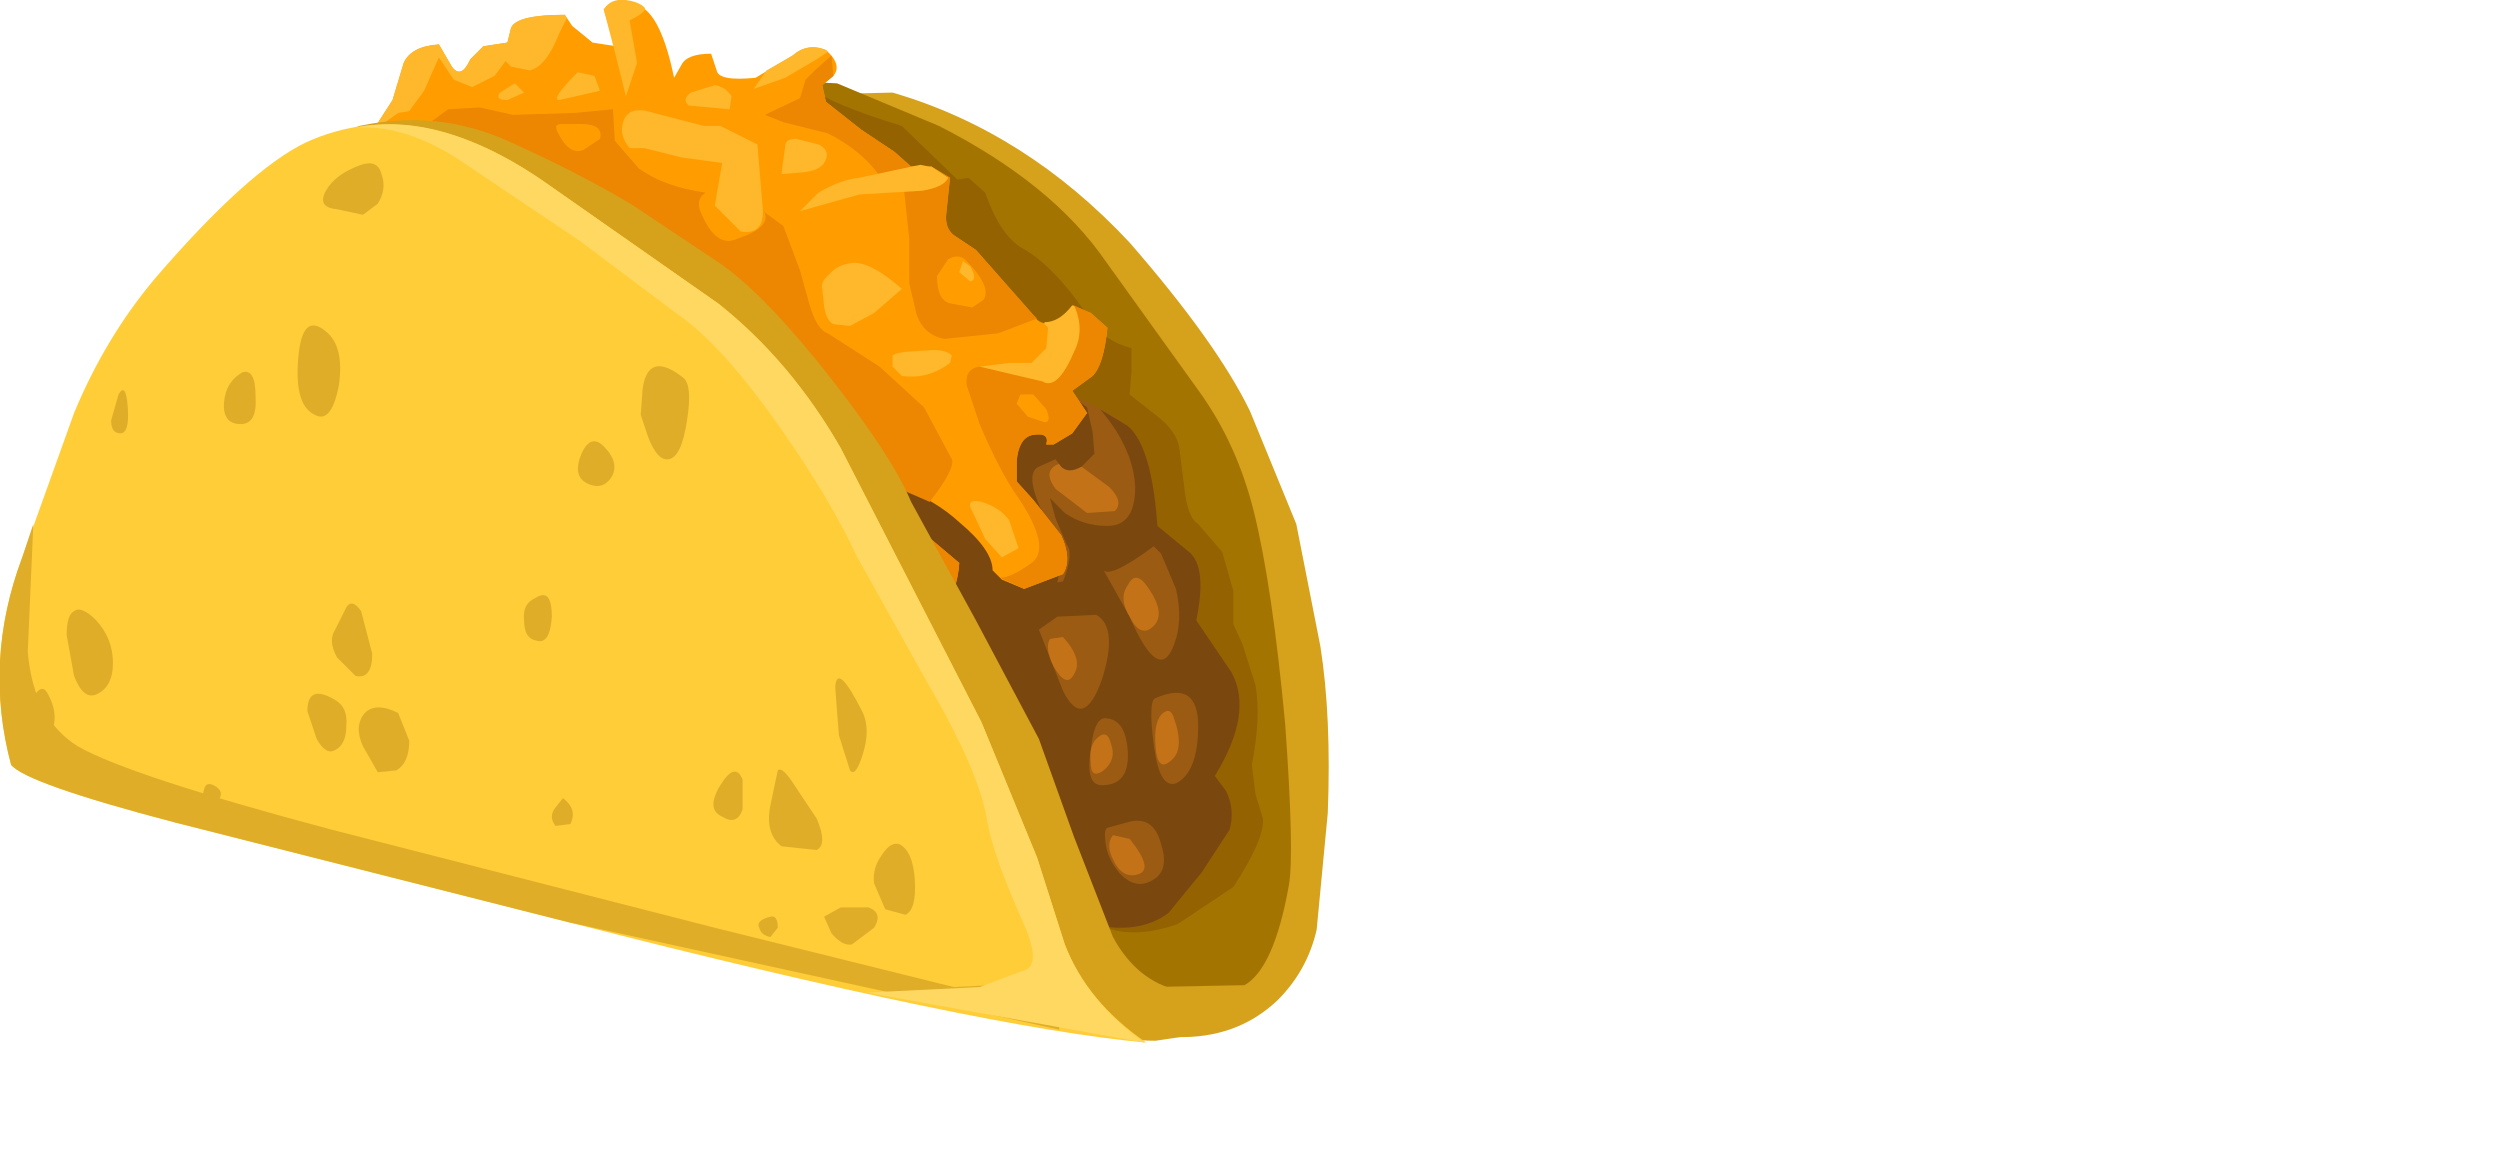 <?xml version="1.0" encoding="UTF-8" standalone="no"?>
<svg xmlns:xlink="http://www.w3.org/1999/xlink" height="31.7px" width="67.5px" xmlns="http://www.w3.org/2000/svg">
  <g transform="matrix(1.0, 0.0, 0.0, 1.0, 0.0, 0.0)">
    <use height="28.15" transform="matrix(1.0, 0.0, 0.0, 1.0, 0.0, 0.0)" width="35.85" xlink:href="#sprite0"/>
  </g>
  <defs>
    <g id="sprite0" transform="matrix(1.0, 0.0, 0.0, 1.0, 0.0, 0.0)">
      <use height="28.15" transform="matrix(1.0, 0.0, 0.0, 1.0, 0.0, 0.0)" width="35.85" xlink:href="#shape0"/>
    </g>
    <g id="shape0" transform="matrix(1.0, 0.0, 0.0, 1.0, 0.0, 0.0)">
      <path d="M30.5 6.55 Q32.85 9.25 33.75 11.1 L35.0 14.15 35.65 17.45 Q35.95 19.35 35.85 21.95 L35.55 25.1 Q35.3 26.2 34.5 27.0 33.4 28.05 31.75 28.0 L30.3 27.95 30.05 27.85 18.3 3.7 19.55 2.6 24.1 2.5 Q27.7 3.55 30.5 6.55" fill="#d6a11b" fill-rule="evenodd" stroke="none"/>
      <path d="M22.6 2.25 L25.35 3.4 Q28.4 4.95 29.85 7.05 L32.4 10.6 Q33.4 12.0 33.85 13.8 34.35 15.8 34.7 19.55 34.95 23.05 34.8 23.9 34.4 26.15 33.6 26.6 L31.0 26.65 Q4.75 14.65 8.05 11.8 9.6 10.5 10.1 11.1 10.35 11.45 10.25 12.0 L12.9 8.15 Q15.9 4.2 17.45 3.4 19.3 2.4 20.45 2.15 L22.6 2.25" fill="#a37500" fill-rule="evenodd" stroke="none"/>
      <path d="M31.85 12.15 L32.0 13.35 Q32.1 14.0 32.35 14.15 L33.0 14.9 33.3 15.95 33.3 16.85 33.55 17.4 33.9 18.5 Q34.05 19.4 33.8 20.65 L33.9 21.45 34.1 22.1 Q34.15 22.65 33.3 23.95 L31.8 24.95 Q30.5 25.4 29.65 24.95 28.4 24.35 17.0 7.15 L21.95 2.4 Q22.4 2.8 24.35 3.4 L25.85 4.85 26.15 4.8 26.6 5.2 Q27.0 6.35 27.6 6.7 28.5 7.2 29.45 8.65 29.8 9.2 30.55 9.4 L30.55 10.05 30.5 10.65 31.2 11.2 Q31.8 11.65 31.85 12.15" fill="#946300" fill-rule="evenodd" stroke="none"/>
      <path d="M20.55 4.3 Q22.05 4.25 22.05 5.05 L22.45 5.0 23.7 5.45 Q24.8 6.05 25.95 8.3 L26.7 8.45 27.1 8.75 Q27.55 9.05 28.25 10.45 L29.1 10.75 Q30.0 11.15 30.45 11.5 31.1 12.05 31.25 14.2 L32.1 14.9 Q32.6 15.3 32.3 16.75 L33.25 18.15 Q33.85 19.25 32.8 20.95 L33.1 21.35 Q33.35 21.85 33.2 22.4 L32.45 23.55 31.55 24.65 Q30.75 25.25 29.45 24.95 L28.2 25.2 26.5 24.85 25.75 24.3 19.75 23.0 13.5 21.45 11.8 18.7 10.3 15.95 8.95 6.95 11.5 4.0 12.5 3.95 15.3 4.25 15.9 4.1 17.0 4.0 Q17.7 4.05 18.6 4.75 L19.0 4.55 20.55 4.3" fill="#9c5b13" fill-rule="evenodd" stroke="none"/>
      <path d="M31.75 21.15 Q32.35 20.85 32.35 19.6 32.35 18.35 31.2 18.85 31.0 18.9 31.15 20.1 31.3 21.3 31.75 21.15 M30.5 16.65 Q31.3 18.5 31.7 17.4 31.95 16.75 31.75 15.9 L31.35 14.95 31.15 14.75 Q30.0 15.6 29.8 15.4 L30.5 16.65 M29.85 22.75 Q29.9 23.2 30.25 23.6 30.65 24.0 31.05 23.8 31.6 23.55 31.35 22.8 31.15 22.0 30.45 22.2 L29.9 22.35 Q29.8 22.4 29.85 22.75 M29.45 20.25 Q29.3 21.2 29.75 21.2 30.5 21.2 30.45 20.3 30.4 19.45 29.9 19.4 29.55 19.3 29.45 20.25 M29.75 18.35 Q30.2 16.95 29.6 16.6 L28.55 16.65 28.05 17.0 28.7 18.65 Q29.25 19.75 29.75 18.35 M20.6 7.3 Q21.15 8.45 22.0 8.65 L24.05 8.95 23.85 9.5 Q23.75 10.15 24.35 10.7 25.3 11.65 25.9 11.6 L25.7 12.15 25.6 13.4 Q26.05 16.05 27.4 15.9 L28.7 15.7 Q29.0 14.95 28.8 14.7 L28.5 14.0 28.35 13.45 28.75 13.85 Q29.25 14.2 29.9 14.2 30.65 14.2 30.65 13.15 30.6 12.1 29.7 11.05 L30.45 11.5 Q31.1 12.05 31.25 14.2 L32.1 14.9 Q32.6 15.3 32.3 16.75 L33.25 18.15 Q33.85 19.25 32.8 20.95 L33.1 21.35 Q33.35 21.85 33.2 22.4 L32.45 23.55 31.55 24.65 Q30.75 25.25 29.45 24.95 L28.2 25.2 26.5 24.85 25.75 24.3 23.6 23.85 19.75 15.75 Q17.5 11.0 17.05 10.65 L13.55 6.9 Q11.15 5.55 10.6 5.0 L11.5 4.0 12.5 3.95 15.3 4.25 16.0 4.1 16.8 4.85 17.95 5.4 18.25 5.8 Q18.7 6.15 19.3 6.15 L20.2 6.2 20.6 7.3" fill="#7a480f" fill-rule="evenodd" stroke="none"/>
      <path d="M29.2 12.6 L29.95 13.15 Q30.35 13.55 30.1 13.8 L29.35 13.85 28.5 13.2 Q28.2 12.8 28.45 12.6 28.7 12.4 29.2 12.6" fill="#c47217" fill-rule="evenodd" stroke="none"/>
      <path d="M30.95 15.8 Q31.5 16.55 31.15 16.9 30.8 17.25 30.5 16.65 30.2 16.15 30.45 15.8 30.65 15.4 30.95 15.8" fill="#c47217" fill-rule="evenodd" stroke="none"/>
      <path d="M28.7 17.2 Q29.25 17.8 29.0 18.2 28.8 18.6 28.45 18.0 28.2 17.5 28.35 17.25 L28.7 17.2" fill="#c47217" fill-rule="evenodd" stroke="none"/>
      <path d="M29.6 19.95 Q29.9 19.65 30.0 20.1 30.15 20.5 29.8 20.8 29.45 21.05 29.45 20.6 29.4 20.15 29.6 19.95" fill="#c47217" fill-rule="evenodd" stroke="none"/>
      <path d="M31.7 19.4 Q32.0 20.25 31.6 20.55 31.25 20.85 31.2 20.15 31.15 19.55 31.35 19.3 31.6 19.05 31.7 19.4" fill="#c47217" fill-rule="evenodd" stroke="none"/>
      <path d="M30.5 22.65 Q31.15 23.45 30.75 23.6 30.3 23.75 30.05 23.2 29.85 22.8 30.05 22.55 L30.5 22.65" fill="#c47217" fill-rule="evenodd" stroke="none"/>
      <path d="M24.05 11.3 L26.0 10.7 28.6 10.45 29.35 11.0 29.5 11.65 29.55 12.25 29.2 12.6 Q28.85 12.8 28.65 12.6 L28.5 12.4 28.05 12.6 Q27.6 12.8 28.3 14.15 L28.6 15.4 Q28.55 16.15 27.95 16.4 26.9 16.9 26.2 15.45 L25.25 13.95 24.05 11.3" fill="#7a480f" fill-rule="evenodd" stroke="none"/>
      <path d="M25.65 4.8 L25.55 5.75 Q25.5 6.15 25.75 6.35 L26.35 6.75 27.85 8.45 Q28.25 9.1 28.95 8.25 L29.45 8.45 29.9 8.85 Q29.8 9.85 29.5 10.15 L28.95 10.55 29.35 11.15 28.95 11.7 28.45 12.0 28.25 12.0 Q28.35 11.65 27.85 11.75 27.5 11.85 27.45 12.45 L27.45 13.0 27.9 13.5 28.65 14.45 Q28.95 15.1 28.7 15.5 L27.65 15.9 27.05 15.65 26.8 15.4 Q26.8 14.85 25.9 14.1 25.25 13.5 24.3 13.15 23.35 12.8 23.65 13.3 L25.9 15.2 Q25.8 16.55 24.85 16.6 24.3 16.65 23.65 15.8 L23.1 14.95 Q18.85 14.8 17.35 15.05 L14.35 14.6 Q12.65 14.0 11.25 13.1 9.65 12.1 9.65 4.65 9.65 4.2 10.15 3.4 L10.6 2.7 10.9 1.7 Q11.1 1.25 11.85 1.2 L12.2 1.8 Q12.45 2.15 12.7 1.6 L13.05 1.25 13.7 1.15 13.8 0.75 Q13.95 0.4 15.25 0.4 L15.45 0.7 16.0 1.15 16.65 1.25 16.5 0.9 16.3 0.25 16.55 0.1 17.25 0.15 Q17.85 0.4 18.2 2.1 L18.4 1.75 Q18.55 1.45 19.2 1.45 L19.35 1.9 Q19.4 2.2 20.4 2.1 L21.4 1.5 Q21.8 1.15 22.3 1.35 22.75 1.75 22.5 2.05 L22.2 2.3 22.3 2.75 23.25 3.5 24.15 4.1 24.6 4.5 25.15 4.5 25.65 4.8" fill="#ff9d00" fill-rule="evenodd" stroke="none"/>
      <path d="M26.05 7.0 Q25.85 6.85 25.6 7.0 L25.3 7.45 Q25.3 8.15 25.7 8.2 L26.25 8.3 26.55 8.1 Q26.8 7.75 26.05 7.0 M25.65 4.8 L25.55 5.75 Q25.5 6.15 25.75 6.35 L26.35 6.75 27.85 8.45 28.0 8.6 26.95 9.0 25.5 9.15 Q24.95 9.05 24.75 8.5 L24.55 7.65 24.55 6.45 24.4 5.05 24.75 5.0 Q25.5 5.0 25.5 4.8 25.5 4.55 24.55 4.55 L23.75 4.75 Q23.25 4.05 22.35 3.6 L21.15 3.3 20.65 3.1 21.6 2.65 21.75 2.15 22.0 1.9 22.45 1.5 22.5 2.05 22.2 2.3 22.3 2.75 23.25 3.5 24.15 4.1 24.6 4.5 25.15 4.5 25.65 4.8" fill="#ed8600" fill-rule="evenodd" stroke="none"/>
      <path d="M16.2 3.75 Q16.3 3.35 15.7 3.35 L15.15 3.35 Q14.95 3.35 15.05 3.55 15.35 4.2 15.75 4.05 L16.2 3.75 M20.65 5.75 L20.6 5.7 21.15 6.1 21.6 7.3 21.85 8.2 Q22.05 8.9 22.35 9.0 L23.75 9.9 24.95 11.0 25.7 12.4 Q25.8 12.65 25.1 13.55 L23.95 13.05 Q23.45 12.95 23.65 13.3 L25.9 15.2 Q25.8 16.55 24.85 16.6 24.3 16.65 23.65 15.8 L23.1 14.95 18.15 14.95 Q9.95 4.55 10.6 4.15 L11.35 3.5 12.1 2.95 12.95 2.9 13.85 3.1 15.5 3.05 16.55 2.95 16.6 3.8 17.25 4.55 Q17.95 5.05 19.05 5.2 18.75 5.4 18.95 5.8 19.35 6.7 19.9 6.45 20.8 6.15 20.65 5.75" fill="#ed8600" fill-rule="evenodd" stroke="none"/>
      <path d="M27.55 10.65 L27.45 10.9 27.75 11.25 28.2 11.4 Q28.4 11.4 28.25 11.05 L27.9 10.65 27.55 10.65 M29.0 8.25 L29.45 8.45 29.9 8.85 Q29.8 9.85 29.5 10.15 L28.95 10.55 29.35 11.15 28.95 11.7 28.45 12.0 28.25 12.0 Q28.35 11.65 27.85 11.75 27.5 11.85 27.45 12.45 L27.45 13.0 27.9 13.5 28.65 14.45 Q28.95 15.1 28.7 15.5 L27.65 15.9 27.0 15.6 Q27.3 15.6 27.85 15.2 28.4 14.8 27.5 13.45 27.0 12.75 26.45 11.45 L26.1 10.4 Q26.05 9.95 26.45 9.9 27.5 9.9 28.0 10.2 L28.4 10.2 28.75 9.65 Q29.25 9.1 29.0 8.25" fill="#ed8600" fill-rule="evenodd" stroke="none"/>
      <path d="M15.25 0.4 L15.3 0.5 15.1 0.9 Q14.75 1.8 14.3 1.9 L13.8 1.8 13.65 1.65 13.35 2.05 12.75 2.35 12.25 2.15 11.85 1.55 11.45 2.45 11.05 3.0 10.75 3.05 10.05 3.55 10.6 2.7 10.9 1.7 Q11.1 1.25 11.85 1.2 L12.2 1.8 Q12.45 2.15 12.7 1.6 L13.05 1.25 13.7 1.15 13.8 0.75 Q13.95 0.4 15.25 0.4" fill="#ffb82b" fill-rule="evenodd" stroke="none"/>
      <path d="M16.9 0.0 Q17.25 0.05 17.4 0.2 17.5 0.3 17.0 0.55 L17.2 1.7 16.9 2.6 16.6 1.4 16.3 0.25 Q16.5 -0.05 16.9 0.0" fill="#ffb82b" fill-rule="evenodd" stroke="none"/>
      <path d="M20.45 3.9 L20.6 5.7 Q20.6 6.35 20.0 6.25 L19.3 5.55 19.5 4.4 18.4 4.25 17.4 4.0 17.0 4.0 Q16.75 3.7 16.8 3.4 16.9 2.8 17.65 3.05 L19.0 3.4 19.45 3.4 20.45 3.9" fill="#ffb82b" fill-rule="evenodd" stroke="none"/>
      <path d="M20.35 2.4 L20.7 1.9 21.4 1.5 Q21.8 1.15 22.3 1.35 L22.35 1.4 22.05 1.6 21.2 2.1 20.35 2.4" fill="#ffb82b" fill-rule="evenodd" stroke="none"/>
      <path d="M24.9 5.15 L23.2 5.25 21.6 5.7 22.1 5.2 Q22.7 4.85 23.2 4.8 L24.6 4.5 24.85 4.45 25.1 4.5 25.15 4.5 25.6 4.8 Q25.5 5.05 24.9 5.15" fill="#ffb82b" fill-rule="evenodd" stroke="none"/>
      <path d="M22.1 3.9 Q22.4 4.05 22.3 4.3 22.2 4.6 21.7 4.65 L21.1 4.7 21.2 3.95 Q21.2 3.75 21.5 3.75 L22.1 3.9" fill="#ffb82b" fill-rule="evenodd" stroke="none"/>
      <path d="M19.3 2.3 Q19.6 2.35 19.75 2.6 L19.7 2.95 18.6 2.85 Q18.4 2.7 18.65 2.5 L19.3 2.3" fill="#ffb82b" fill-rule="evenodd" stroke="none"/>
      <path d="M15.6 1.95 L16.05 2.05 16.2 2.45 15.1 2.7 Q14.85 2.7 15.6 1.95" fill="#ffb82b" fill-rule="evenodd" stroke="none"/>
      <path d="M23.0 7.1 Q23.5 7.05 24.35 7.8 L23.6 8.45 22.95 8.8 22.5 8.75 Q22.3 8.65 22.25 8.25 L22.2 7.8 Q22.15 7.6 22.4 7.4 22.6 7.15 23.0 7.1" fill="#ffb82b" fill-rule="evenodd" stroke="none"/>
      <path d="M26.2 7.2 Q26.4 7.55 26.2 7.6 L25.9 7.35 26.0 7.05 26.2 7.2" fill="#ffb82b" fill-rule="evenodd" stroke="none"/>
      <path d="M28.3 8.85 L28.2 8.75 28.2 8.7 Q28.6 8.7 28.95 8.25 L29.0 8.25 Q29.3 8.9 29.0 9.5 28.55 10.55 28.15 10.3 L26.45 9.9 27.25 9.8 27.85 9.8 28.25 9.4 28.3 8.85" fill="#ffb82b" fill-rule="evenodd" stroke="none"/>
      <path d="M25.2 9.45 Q25.55 9.45 25.7 9.6 L25.65 9.8 Q25.05 10.25 24.35 10.15 L24.1 9.9 24.1 9.65 Q24.05 9.55 24.45 9.5 L25.2 9.45" fill="#ffb82b" fill-rule="evenodd" stroke="none"/>
      <path d="M27.25 14.05 L27.5 14.8 27.05 15.05 26.6 14.55 26.25 13.8 Q26.05 13.45 26.5 13.55 27.0 13.7 27.25 14.05" fill="#ffb82b" fill-rule="evenodd" stroke="none"/>
      <path d="M13.9 2.25 L14.15 2.5 13.7 2.7 Q13.35 2.7 13.5 2.5 L13.9 2.25" fill="#ffb82b" fill-rule="evenodd" stroke="none"/>
      <path d="M29.0 22.6 L30.05 25.3 Q30.7 26.5 31.85 26.75 L32.9 26.75 32.55 27.9 31.2 28.1 Q29.55 28.1 28.0 27.15 L15.05 18.2 4.35 10.6 8.0 4.05 9.7 3.4 Q11.8 2.95 13.7 3.8 15.7 4.7 17.1 5.55 L19.5 7.15 Q20.75 8.05 22.5 10.3 24.1 12.35 24.6 13.55 L26.35 16.75 28.05 19.95 29.0 22.6" fill="#d6a11b" fill-rule="evenodd" stroke="none"/>
      <path d="M26.5 19.5 L28.0 23.15 28.75 25.5 Q29.35 27.05 30.95 28.15 26.5 27.75 15.35 24.9 L4.7 22.2 Q0.7 21.15 0.3 20.65 -0.45 17.85 0.6 15.05 L2.0 11.15 Q2.85 9.1 4.2 7.5 6.7 4.6 8.25 3.85 11.3 2.45 14.9 5.05 L19.4 8.2 Q21.35 9.75 22.7 12.1 L26.5 19.5" fill="#ffcd38" fill-rule="evenodd" stroke="none"/>
      <path d="M2.1 20.15 Q3.5 20.95 8.95 22.4 L19.3 25.05 25.75 26.65 27.8 26.55 Q28.6 26.2 28.6 27.8 L15.35 24.9 4.7 22.2 Q0.7 21.15 0.3 20.65 -0.45 17.85 0.6 15.05 L0.9 14.15 0.75 17.6 Q0.9 19.4 2.1 20.15" fill="#e0ad29" fill-rule="evenodd" stroke="none"/>
      <path d="M26.65 22.15 Q26.45 20.85 25.05 18.45 L23.15 15.05 Q22.4 13.45 21.1 11.6 19.5 9.3 18.25 8.45 L15.65 6.5 12.3 4.25 Q10.85 3.35 9.6 3.45 11.95 2.95 14.9 5.05 L19.4 8.2 Q21.35 9.75 22.7 12.1 L26.5 19.5 28.0 23.15 28.75 25.5 Q29.35 27.05 30.9 28.15 L23.4 26.8 26.45 26.65 27.65 26.2 Q28.15 26.05 27.6 24.85 26.8 23.05 26.65 22.15" fill="#ffd861" fill-rule="evenodd" stroke="none"/>
      <path d="M8.8 8.95 Q9.3 9.35 9.15 10.4 8.95 11.45 8.5 11.2 7.95 10.95 8.05 9.7 8.15 8.4 8.8 8.95" fill="#e0ad29" fill-rule="evenodd" stroke="none"/>
      <path d="M6.55 10.05 Q6.9 9.95 6.9 10.7 6.95 11.45 6.5 11.45 6.0 11.45 6.05 10.85 6.1 10.3 6.55 10.05" fill="#e0ad29" fill-rule="evenodd" stroke="none"/>
      <path d="M23.3 19.25 Q23.5 19.7 23.3 20.35 23.1 21.0 22.95 20.8 L22.65 19.85 22.55 18.55 Q22.6 17.85 23.3 19.25" fill="#e0ad29" fill-rule="evenodd" stroke="none"/>
      <path d="M22.05 22.95 L21.1 22.85 Q20.65 22.5 20.8 21.75 L21.0 20.8 Q21.1 20.7 21.35 21.05 L22.05 22.1 Q22.35 22.8 22.05 22.95" fill="#e0ad29" fill-rule="evenodd" stroke="none"/>
      <path d="M20.05 21.05 L20.05 21.85 Q19.9 22.3 19.5 22.05 19.05 21.85 19.45 21.2 19.85 20.55 20.05 21.05" fill="#e0ad29" fill-rule="evenodd" stroke="none"/>
      <path d="M18.45 10.2 Q18.7 10.4 18.55 11.35 18.4 12.35 18.05 12.4 17.75 12.45 17.5 11.8 L17.3 11.2 17.35 10.5 Q17.5 9.45 18.45 10.2" fill="#e0ad29" fill-rule="evenodd" stroke="none"/>
      <path d="M16.3 12.05 Q16.75 12.5 16.5 12.9 16.25 13.25 15.85 13.05 15.45 12.85 15.7 12.25 15.95 11.7 16.3 12.05" fill="#e0ad29" fill-rule="evenodd" stroke="none"/>
      <path d="M9.75 4.45 Q10.2 4.3 10.3 4.7 10.45 5.1 10.2 5.5 L9.8 5.8 9.1 5.65 Q8.55 5.6 8.8 5.15 9.05 4.7 9.75 4.45" fill="#e0ad29" fill-rule="evenodd" stroke="none"/>
      <path d="M2.6 16.75 Q3.05 17.25 3.05 17.9 3.05 18.55 2.6 18.75 2.25 18.9 2.0 18.25 L1.8 17.15 Q1.8 16.6 2.0 16.5 2.2 16.35 2.6 16.75" fill="#e0ad29" fill-rule="evenodd" stroke="none"/>
      <path d="M1.3 18.75 Q1.65 19.4 1.3 19.95 0.95 20.5 0.8 19.3 0.75 19.0 0.95 18.75 1.15 18.45 1.3 18.75" fill="#e0ad29" fill-rule="evenodd" stroke="none"/>
      <path d="M10.75 19.25 L11.05 20.0 Q11.05 20.6 10.7 20.8 L10.2 20.85 9.8 20.15 Q9.55 19.6 9.85 19.25 10.15 18.95 10.75 19.25" fill="#e0ad29" fill-rule="evenodd" stroke="none"/>
      <path d="M9.6 18.25 L9.1 17.75 Q8.85 17.3 9.05 17.0 L9.35 16.4 Q9.5 16.15 9.75 16.5 L10.05 17.65 Q10.05 18.35 9.6 18.25" fill="#e0ad29" fill-rule="evenodd" stroke="none"/>
      <path d="M9.05 18.9 Q9.4 19.1 9.35 19.6 9.35 20.1 9.05 20.25 8.8 20.4 8.55 19.95 L8.3 19.2 Q8.3 18.45 9.05 18.9" fill="#e0ad29" fill-rule="evenodd" stroke="none"/>
      <path d="M14.45 16.15 Q14.9 15.85 14.9 16.65 14.85 17.4 14.5 17.3 14.15 17.25 14.15 16.75 14.1 16.3 14.45 16.15" fill="#e0ad29" fill-rule="evenodd" stroke="none"/>
      <path d="M15.2 21.55 Q15.6 21.85 15.4 22.25 L15.0 22.3 Q14.8 22.05 15.0 21.8 L15.2 21.55" fill="#e0ad29" fill-rule="evenodd" stroke="none"/>
      <path d="M5.85 21.25 Q6.05 21.4 5.9 21.6 L5.6 21.75 Q5.4 21.7 5.5 21.35 5.55 21.05 5.85 21.25" fill="#e0ad29" fill-rule="evenodd" stroke="none"/>
      <path d="M3.2 10.65 Q3.4 10.3 3.45 11.0 3.5 11.7 3.25 11.7 3.0 11.7 3.0 11.35 L3.2 10.65" fill="#e0ad29" fill-rule="evenodd" stroke="none"/>
      <path d="M24.3 22.8 Q24.65 23.0 24.7 23.75 24.75 24.55 24.45 24.7 L23.9 24.55 23.6 23.85 Q23.55 23.45 23.8 23.1 24.05 22.7 24.3 22.8" fill="#e0ad29" fill-rule="evenodd" stroke="none"/>
      <path d="M23.45 24.5 Q23.85 24.65 23.6 25.05 L23.0 25.5 Q22.75 25.55 22.45 25.2 L22.25 24.75 22.7 24.5 23.45 24.5" fill="#e0ad29" fill-rule="evenodd" stroke="none"/>
      <path d="M20.8 24.75 Q21.0 24.7 21.0 25.05 L20.8 25.3 Q20.55 25.25 20.5 25.05 20.4 24.85 20.8 24.75" fill="#e0ad29" fill-rule="evenodd" stroke="none"/>
    </g>
  </defs>
</svg>
